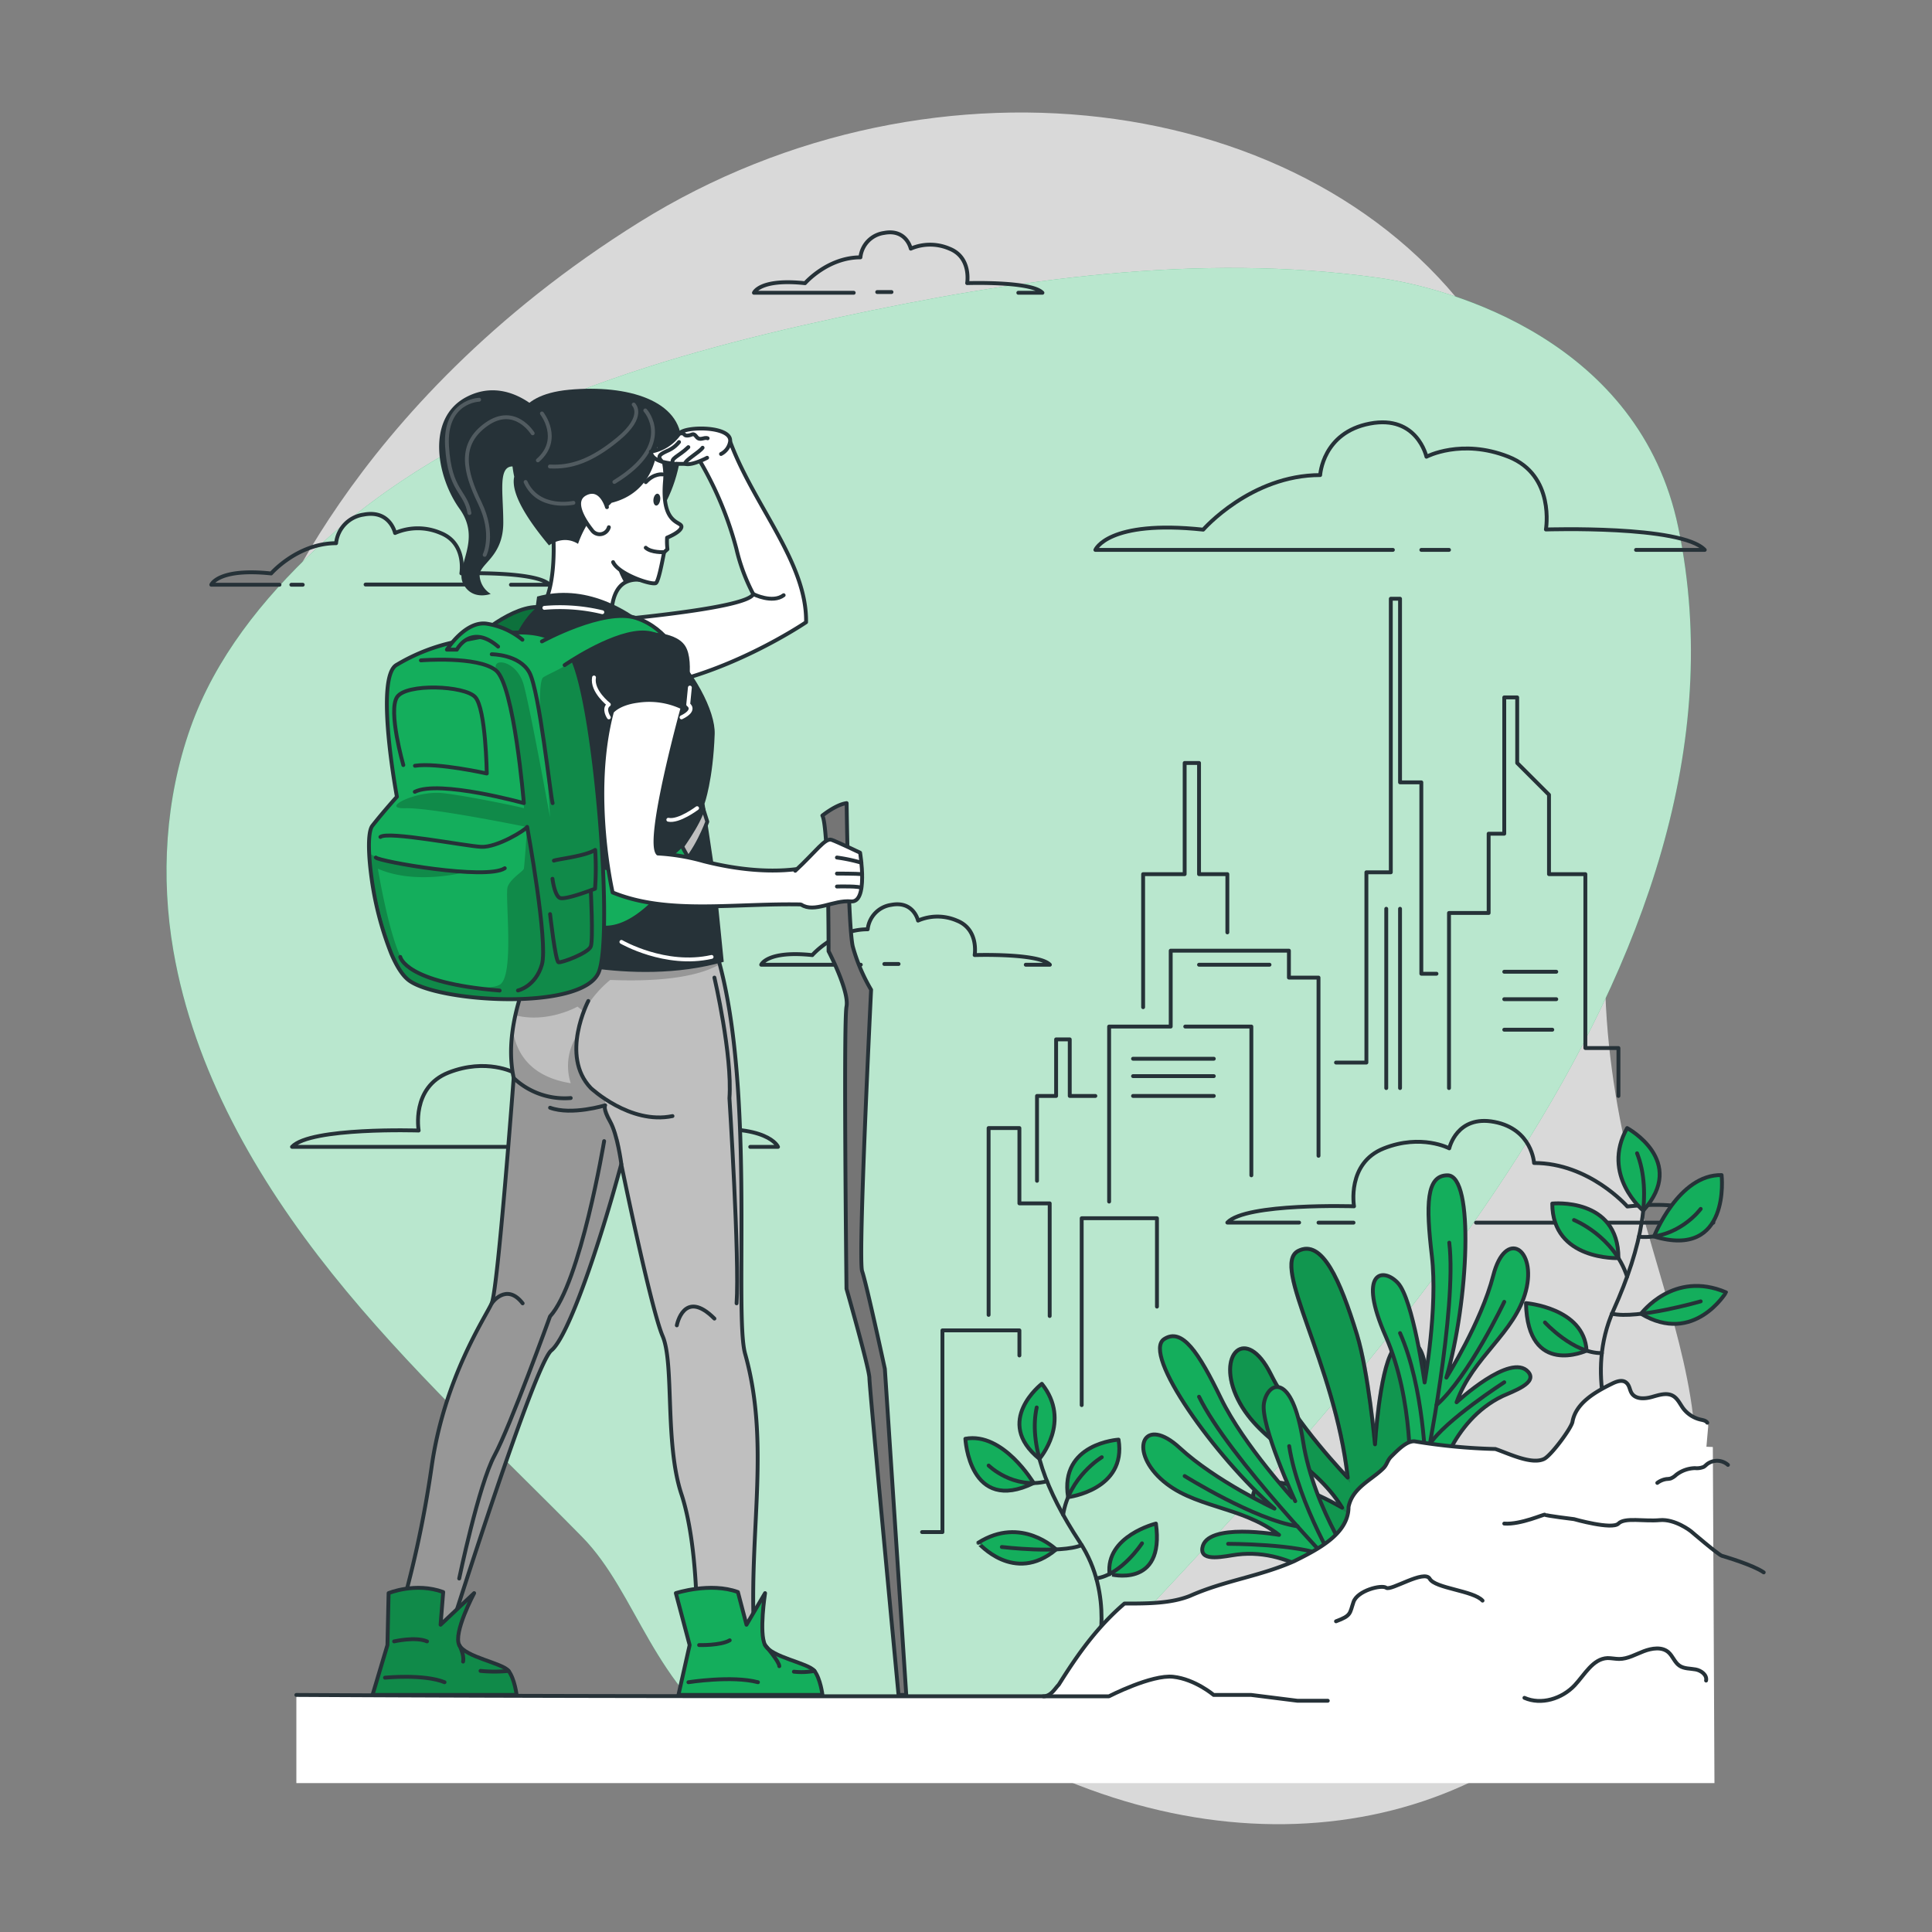 <svg xmlns="http://www.w3.org/2000/svg" xmlns:xlink="http://www.w3.org/1999/xlink" viewBox="0 0 500 500"><rect x="0" y="0" width="500" height="500" fill="#808080" stroke="none"/><defs><clipPath id="freepik--clip-path--inject-62"><path d="M122.38,165.73s10.56-9.7,17.87-8.54c1.22.19-5.05,12.13-5.05,12.13Z" style="fill:#14AE5C;stroke:#263238;stroke-linecap:round;stroke-linejoin:round"></path></clipPath><clipPath id="freepik--clip-path-2--inject-62"><path d="M140.25,244.93s-10.74,18.05-7.31,34c0,0-4.09,54.78-5.68,58.34S115,356.57,111.72,379.49a283.62,283.62,0,0,1-9,41H117s21.32-67.47,25.69-71,12.41-27.13,18.09-48.19c0,0,7.66,37.36,10.71,44.49s.5,27.72,4.86,40.88c4.31,13,4,33.86,4,33.86s14.85,3.68,14.71,0c-1-25.46,4.15-47.5-2.22-70.16-3-10.58,3-72.41-7.94-105.39Z" style="fill:#bfbfbf;stroke:#263238;stroke-linecap:round;stroke-linejoin:round"></path></clipPath><clipPath id="freepik--clip-path-3--inject-62"><path d="M100.57,412.3s7-2.9,14.13-.28l-.68,8.46,8.69-8.18s-5.47,10.29-3.86,13.44,11.2,4.64,12.77,6.69,2.08,6.22,2.08,6.22H96.41l3.86-12.91Z" style="fill:#14AE5C;stroke:#263238;stroke-linecap:round;stroke-linejoin:round"></path></clipPath><clipPath id="freepik--clip-path-4--inject-62"><path d="M155,251.49c-3.92,10.3-41.9,7.93-49.29,2.14-1.63-1.28-3.14-3.75-4.46-6.87A84.35,84.35,0,0,1,96,226v0c-.23-1.85-.39-3.6-.46-5.17-.17-3.52.08-6.17.83-7.13,3-3.81,6.35-7.5,6.35-7.5s-5.84-31.2,0-34.18a49.13,49.13,0,0,1,15.6-6c8.44-1.49,22.64-5.69,29,3a8.33,8.33,0,0,1,.83,1.46C154.14,183.19,158.75,241.63,155,251.49Z" style="fill:#14AE5C;stroke:#263238;stroke-linecap:round;stroke-linejoin:round"></path></clipPath></defs><g id="freepik--background-simple--inject-62"><path d="M67.93,167.09s-27.88,72,11.3,144.5S199.11,422.39,263.7,455.14s131.66,16.8,163.53-36.84-11.84-91.93-11.9-168.42,11.45-96.74-30-161.36-143.06-78.93-219.9-31S67.93,167.09,67.93,167.09Z" style="fill:#fff;opacity:0.7"></path><path d="M192,451.24c27.2,16.85,77.27-5.15,96.15-25.35,61.26-65.58,169.72-176.45,146.17-289.44-10-48-58.34-61.88-77.72-64.57-46.53-6.48-93.9.39-139.81,10.32-48,10.38-98.37,25.44-135,59.82C68,155,55.68,170.3,49.28,188.39c-6.5,18.38-7.71,38.54-4.4,57.69,5.36,30.9,21.47,59,41.07,83.52s42.75,45.82,64.73,68.18C165,412.37,169.09,437,192,451.24Z" style="fill:#14AE5C"></path><path d="M192,451.24c27.2,16.85,77.27-5.15,96.15-25.35,61.26-65.58,169.72-176.45,146.17-289.44-10-48-58.34-61.88-77.72-64.57-46.53-6.48-93.9.39-139.81,10.32-48,10.38-98.37,25.44-135,59.82C68,155,55.68,170.3,49.28,188.39c-6.5,18.38-7.71,38.54-4.4,57.69,5.36,30.9,21.47,59,41.07,83.52s42.75,45.82,64.73,68.18C165,412.37,169.09,437,192,451.24Z" style="fill:#fff;opacity:0.7"></path></g><g id="freepik--Clouds--inject-62"><path d="M72.33,151.33H54.68s1.76-4.37,15.49-2.92c0,0,6.84-7.83,16.81-7.83a8.34,8.34,0,0,1,7.13-7.4c6.81-1.31,8.13,4.76,8.13,4.76a14.84,14.84,0,0,1,11.78,0c6.75,2.66,5.38,10.45,5.38,10.45s19.48-.64,22.83,2.94h-10" style="fill:none;stroke:#263238;stroke-linecap:round;stroke-linejoin:round"></path><line x1="75.4" y1="151.33" x2="78.35" y2="151.33" style="fill:none;stroke:#263238;stroke-linecap:round;stroke-linejoin:round"></line><line x1="94.61" y1="151.28" x2="121.58" y2="151.28" style="fill:none;stroke:#263238;stroke-linecap:round;stroke-linejoin:round"></line><path d="M222.77,249.67H197s1.51-3.73,13.22-2.49c0,0,5.84-6.68,14.34-6.68a7.14,7.14,0,0,1,6.09-6.32c5.81-1.11,6.94,4.07,6.94,4.07a12.65,12.65,0,0,1,10.05,0c5.76,2.27,4.6,8.92,4.6,8.92s16.62-.55,19.47,2.5h-6.24" style="fill:none;stroke:#263238;stroke-linecap:round;stroke-linejoin:round"></path><line x1="228.86" y1="249.48" x2="232.55" y2="249.48" style="fill:none;stroke:#263238;stroke-linecap:round;stroke-linejoin:round"></line><path d="M220.94,75.77H195.12s1.51-3.73,13.22-2.48c0,0,5.83-6.69,14.34-6.69a7.12,7.12,0,0,1,6.09-6.31c5.81-1.12,6.94,4.06,6.94,4.06a12.65,12.65,0,0,1,10,0c5.76,2.27,4.59,8.92,4.59,8.92s16.63-.55,19.48,2.5h-6.24" style="fill:none;stroke:#263238;stroke-linecap:round;stroke-linejoin:round"></path><line x1="227.02" y1="75.58" x2="230.72" y2="75.58" style="fill:none;stroke:#263238;stroke-linecap:round;stroke-linejoin:round"></line><path d="M139.93,296.8H75.57c4.8-5.13,32.78-4.22,32.78-4.22s-2-11.18,7.74-15,16.92,0,16.92,0,1.9-8.72,11.68-6.84,10.25,10.63,10.25,10.63c14.33,0,24.15,11.26,24.15,11.26,19.72-2.1,22.26,4.18,22.26,4.18h-7.19" style="fill:none;stroke:#263238;stroke-linecap:round;stroke-linejoin:round"></path><line x1="188.77" y1="296.8" x2="186.04" y2="296.8" style="fill:none;stroke:#263238;stroke-linecap:round;stroke-linejoin:round"></line><line x1="151.07" y1="296.8" x2="160.47" y2="296.8" style="fill:none;stroke:#263238;stroke-linecap:round;stroke-linejoin:round"></line><path d="M360.48,142.31h-77s3.19-7.87,27.91-5.24c0,0,12.32-14.12,30.27-14.12,0,0,.6-11,12.86-13.33s14.64,8.58,14.64,8.58,9.06-4.8,21.22,0,9.7,18.83,9.7,18.83,35.09-1.15,41.11,5.28H423.4" style="fill:none;stroke:#263238;stroke-linecap:round;stroke-linejoin:round"></path><line x1="367.84" y1="142.31" x2="375" y2="142.31" style="fill:none;stroke:#263238;stroke-linecap:round;stroke-linejoin:round"></line></g><g id="freepik--Buildings--inject-62"><path d="M382,316.42h61.41s-2.54-6.27-22.26-4.18c0,0-9.82-11.26-24.14-11.26,0,0-.48-8.75-10.26-10.63s-11.68,6.84-11.68,6.84-7.22-3.83-16.92,0-7.73,15-7.73,15-28-.92-32.79,4.21h18.58" style="fill:none;stroke:#263238;stroke-linecap:round;stroke-linejoin:round"></path><line x1="341.23" y1="316.42" x2="350.29" y2="316.42" style="fill:none;stroke:#263238;stroke-linecap:round;stroke-linejoin:round"></line><polyline points="255.85 340.29 255.85 291.94 263.82 291.94 263.82 311.43 271.66 311.43 271.66 340.58" style="fill:none;stroke:#263238;stroke-linecap:round;stroke-linejoin:round"></polyline><polyline points="287.04 310.97 287.04 265.67 302.98 265.67 302.98 246.03 333.57 246.03 333.57 253 341.23 253 341.23 299.12" style="fill:none;stroke:#263238;stroke-linecap:round;stroke-linejoin:round"></polyline><polyline points="375 281.59 375 236.28 385.26 236.28 385.26 215.76 389.3 215.76 389.3 180.49 392.65 180.49 392.65 197.46 400.88 205.69 400.88 226.23 410.29 226.23 410.29 271.23 418.85 271.23 418.85 283.63" style="fill:none;stroke:#263238;stroke-linecap:round;stroke-linejoin:round"></polyline><polyline points="345.76 274.99 353.62 274.99 353.62 225.75 359.94 225.75 359.94 154.95 362.33 154.95 362.33 202.47 367.84 202.47 367.84 252 371.76 252" style="fill:none;stroke:#263238;stroke-linecap:round;stroke-linejoin:round"></polyline><polyline points="283.48 283.63 276.85 283.63 276.85 268.99 273.32 268.99 273.32 283.63 268.38 283.63 268.38 305.59" style="fill:none;stroke:#263238;stroke-linecap:round;stroke-linejoin:round"></polyline><polyline points="295.84 260.66 295.84 226.23 306.59 226.23 306.59 197.46 310.31 197.46 310.31 226.23 317.64 226.23 317.64 241.3" style="fill:none;stroke:#263238;stroke-linecap:round;stroke-linejoin:round"></polyline><polyline points="306.74 265.67 323.85 265.67 323.85 304.17" style="fill:none;stroke:#263238;stroke-linecap:round;stroke-linejoin:round"></polyline><polyline points="299.42 338.15 299.42 315.28 279.94 315.28 279.94 363.64" style="fill:none;stroke:#263238;stroke-linecap:round;stroke-linejoin:round"></polyline><polyline points="263.82 350.79 263.82 344.3 243.9 344.3 243.9 396.5 238.63 396.5" style="fill:none;stroke:#263238;stroke-linecap:round;stroke-linejoin:round"></polyline><line x1="389.3" y1="251.49" x2="402.76" y2="251.49" style="fill:none;stroke:#263238;stroke-linecap:round;stroke-linejoin:round"></line><line x1="389.3" y1="258.59" x2="402.76" y2="258.59" style="fill:none;stroke:#263238;stroke-linecap:round;stroke-linejoin:round"></line><line x1="389.3" y1="266.49" x2="401.73" y2="266.49" style="fill:none;stroke:#263238;stroke-linecap:round;stroke-linejoin:round"></line><line x1="328.55" y1="249.67" x2="310.31" y2="249.67" style="fill:none;stroke:#263238;stroke-linecap:round;stroke-linejoin:round"></line><line x1="293.23" y1="274" x2="314.13" y2="274" style="fill:none;stroke:#263238;stroke-linecap:round;stroke-linejoin:round"></line><line x1="293.23" y1="278.5" x2="314.13" y2="278.5" style="fill:none;stroke:#263238;stroke-linecap:round;stroke-linejoin:round"></line><line x1="293.23" y1="283.63" x2="314.13" y2="283.63" style="fill:none;stroke:#263238;stroke-linecap:round;stroke-linejoin:round"></line><line x1="358.76" y1="235.19" x2="358.76" y2="281.59" style="fill:none;stroke:#263238;stroke-linecap:round;stroke-linejoin:round"></line><line x1="362.33" y1="235.19" x2="362.33" y2="281.59" style="fill:none;stroke:#263238;stroke-linecap:round;stroke-linejoin:round"></line></g><g id="freepik--Character--inject-62"><path d="M122.38,165.73s10.56-9.7,17.87-8.54c1.22.19-5.05,12.13-5.05,12.13Z" style="fill:#14AE5C"></path><g style="clip-path:url(#freepik--clip-path--inject-62)"><path d="M122.38,165.73s10.56-9.7,17.87-8.54c1.22.19-5.05,12.13-5.05,12.13Z" style="fill-opacity:0.7;opacity:0.5"></path></g><path d="M122.38,165.73s10.56-9.7,17.87-8.54c1.22.19-5.05,12.13-5.05,12.13Z" style="fill:none;stroke:#263238;stroke-linecap:round;stroke-linejoin:round"></path><path d="M219.11,207.85s.4,31.78,1.58,37.08a45.9,45.9,0,0,0,4.75,11.22S222,325.78,223.12,329,229,354.26,229,354.26l5.54,84.39h-2S225,359,225,356.64s-5.93-23.12-5.93-23.12-.79-69.06,0-73-4.64-14.35-4.64-14.35.07-31.94-1.6-35.11C212.87,211.05,216.34,208.21,219.11,207.85Z" style="fill:#757575;stroke:#263238;stroke-linecap:round;stroke-linejoin:round"></path><path d="M140.25,244.93s-10.74,18.05-7.31,34c0,0-4.09,54.78-5.68,58.34S115,356.57,111.72,379.49a283.62,283.62,0,0,1-9,41H117s21.32-67.47,25.69-71,12.41-27.13,18.09-48.19c0,0,7.66,37.36,10.71,44.49s.5,27.72,4.86,40.88c4.31,13,4,33.86,4,33.86s14.85,3.68,14.71,0c-1-25.46,4.15-47.5-2.22-70.16-3-10.58,3-72.41-7.94-105.39Z" style="fill:#bfbfbf"></path><g style="clip-path:url(#freepik--clip-path-2--inject-62)"><path d="M160.47,296.8c0,.72.11,2.54.24,4.8-5.68,21-13.66,44.3-18,47.84s-25.69,71-25.69,71H102.76a283.62,283.62,0,0,0,9-41c3.25-22.92,14-38.62,15.54-42.19S132.94,279,132.94,279a35.73,35.73,0,0,1-.24-12.58c.76,5.43,4,12.17,15,13.91a14.57,14.57,0,0,1,1.76-12.56s-2.13,11.23,6.89,16.49c.4.23.27,1.82.27,1.82S160.43,294.19,160.47,296.8Z" style="fill-opacity:0.7;opacity:0.3"></path><path d="M186.32,249.5c-3.65,2.21-11.56,4.79-28.4,4.11a28.86,28.86,0,0,0-6.85,8.18l-1.61-1.28s-7.71,4.39-16.09,2.24a67.15,67.15,0,0,1,6.88-17.83H185C185.45,246.39,185.9,247.92,186.32,249.5Z" style="fill-opacity:0.7;opacity:0.3"></path></g><path d="M140.25,244.93s-10.74,18.05-7.31,34c0,0-4.09,54.78-5.68,58.34S115,356.57,111.72,379.49a283.62,283.62,0,0,1-9,41H117s21.32-67.47,25.69-71,12.41-27.13,18.09-48.19c0,0,7.66,37.36,10.71,44.49s.5,27.72,4.86,40.88c4.31,13,4,33.86,4,33.86s14.85,3.68,14.71,0c-1-25.46,4.15-47.5-2.22-70.16-3-10.58,3-72.41-7.94-105.39Z" style="fill:none;stroke:#263238;stroke-linecap:round;stroke-linejoin:round"></path><path d="M152.25,259.05s-7.4,14.13.65,22.53c0,0,10.17,9.55,21.14,7.26" style="fill:none;stroke:#263238;stroke-linecap:round;stroke-linejoin:round"></path><path d="M160.8,301.25s-1-7.7-2.91-11-1.27-4.2-1.27-4.2-8.66,2.67-14.26.63" style="fill:none;stroke:#263238;stroke-linecap:round;stroke-linejoin:round"></path><path d="M132.94,279a19.23,19.23,0,0,0,14.76,5.17" style="fill:none;stroke:#263238;stroke-linecap:round;stroke-linejoin:round"></path><path d="M152.25,161.19c.8-.33,40.71-3.31,42.7-7.42A49,49,0,0,1,190.57,142a90.38,90.38,0,0,0-11.87-26.6l10-1.83c6,16.86,20.16,31.82,19.91,47.46,0,0-21.6,14.69-43.59,17.08C158.69,178.78,152.25,161.19,152.25,161.19Z" style="fill:#fff;stroke:#263238;stroke-linecap:round;stroke-linejoin:round"></path><path d="M165.55,150.08a6.21,6.21,0,0,0-3.92.75c-4.06,2.46-3.32,9.8-3.32,9.8l-18.06-3.44c3.94-5.73,2.93-18.88,2.93-18.88,16.92-15.86,21-1.33,22,7C165.49,147.66,165.54,149.51,165.55,150.08Z" style="fill:#fff;stroke:#263238;stroke-linecap:round;stroke-linejoin:round"></path><path d="M165.55,150.08a6.21,6.21,0,0,0-3.92.75,19.68,19.68,0,0,1-2.67-7.92l6.25,2.41C165.49,147.66,165.54,149.51,165.55,150.08Z" style="fill:#263238"></path><path d="M133.77,111.24s-1.54-9,13.58-10.38,29,2.79,29,13.81-9.12,33.78-27.27,23.64S133.77,111.24,133.77,111.24Z" style="fill:#263238"></path><path d="M142.55,139.56c-1.56-2-5.68-9.18-6.34-11.92-4.08-16.85,5.14-18.07,12-21.48,13.05-6.47,24.92,6.65,23.9,18.33s4.49,10.3,4.24,11.91c-.21,1.36-3.71,2.74-3.71,2.74a17.47,17.47,0,0,0,.09,3l-.86.79c-.45,2.22-1.47,7.82-2.2,8-1.46.44-9.65-2.42-11-5.45" style="fill:#fff;stroke:#263238;stroke-linecap:round;stroke-linejoin:round"></path><path d="M170.85,129.42c-.12.85-.6,1.48-1.07,1.42s-.77-.81-.66-1.66.6-1.48,1.08-1.41S171,128.57,170.85,129.42Z" style="fill:#263238"></path><path d="M171.49,122.78s-2.18-.37-4.37,2" style="fill:none;stroke:#263238;stroke-linecap:round;stroke-linejoin:round"></path><path d="M167,106.22c-6-4.59-39.48-9.31-33.92,17.15-.74,3.28,1.51,8.81,9,17.78,0,0,3.63-2.84,7.52-.4,0,0,2.35-7.28,6.4-8.93a6.28,6.28,0,0,0,2.27-1.69c10.72-2.68,12.08-12.85,11.94-16.41C170.85,112.75,172,110,167,106.22Z" style="fill:#263238"></path><path d="M140.25,107s-8.72-9.8-19.41-4.33-7.83,20.75-1.91,29-1.34,14.9.95,19.39S127,153.7,127,153.7a6,6,0,0,1-2.86-4.53c-.39-3.24,6.11-4.77,6.11-13.94s-2.1-17.38,5.54-13.56S140.25,107,140.25,107Z" style="fill:#263238"></path><path d="M171.88,142.9s-3.34.17-4.76-1.15" style="fill:none;stroke:#263238;stroke-linecap:round;stroke-linejoin:round"></path><g style="opacity:0.2"><path d="M140.25,107s5.2,6.64-1.05,12.14" style="fill:none;stroke:#fff;stroke-linecap:round;stroke-linejoin:round"></path><path d="M167,106.22s8,8.73-8,18.51" style="fill:none;stroke:#fff;stroke-linecap:round;stroke-linejoin:round"></path><path d="M164,104.69s3.12,3-4,8.89-12.44,7.42-17.69,7.15" style="fill:none;stroke:#fff;stroke-linecap:round;stroke-linejoin:round"></path><path d="M137.86,112.14s-4.61-7.5-11.92-2.36-5.73,12.22-1.78,20.35,1.27,13.47,1.27,13.47" style="fill:none;stroke:#fff;stroke-linecap:round;stroke-linejoin:round"></path><path d="M124,103.45s-9,.26-8.31,12,4.88,11.67,5.8,17.33" style="fill:none;stroke:#fff;stroke-linecap:round;stroke-linejoin:round"></path><path d="M148.4,130.13s-9,2-12.38-5.4" style="fill:none;stroke:#fff;stroke-linecap:round;stroke-linejoin:round"></path></g><path d="M157.08,131.25s-1.48-5.4-5.4-3.58-.49,7,1.45,9.46a2.46,2.46,0,0,0,4.44-.68" style="fill:#fff;stroke:#263238;stroke-linecap:round;stroke-linejoin:round"></path><path d="M139,154.39l-.42,3.05c-15.43,14.43-5.24,48.34,4.45,70L136.84,247s26.4,8.79,50.46,1.91L185,225.94,182.33,208s2.2-6.11,2.63-18S163,147.71,139,154.39Z" style="fill:#263238"></path><path d="M183,118.47s-4,2.14-5.71,1.56c0,0-8.61.49-8.85-3.15a11.37,11.37,0,0,0,7.37-4.68c1.44-2,13.86-2,13.13,2.15a4.4,4.4,0,0,1-2.34,3.14" style="fill:#fff;stroke:#263238;stroke-linecap:round;stroke-linejoin:round"></path><path d="M175.8,112.2c1.77-.28.9.62,2.16.53s1.37-.9,2.29.3,1.94,0,2.89.4" style="fill:#fff;stroke:#263238;stroke-linecap:round;stroke-linejoin:round"></path><path d="M177.28,120c.12-1,3.63-2.89,4.55-4.13" style="fill:#fff;stroke:#263238;stroke-linecap:round;stroke-linejoin:round"></path><path d="M174.3,120c-1.09-1.32,1.43-1.92,3.84-4.28" style="fill:#fff;stroke:#263238;stroke-linecap:round;stroke-linejoin:round"></path><path d="M171.39,119.49c-1.36-1.35-.79-1.83,1.34-2.82a7.65,7.65,0,0,0,3-2.27" style="fill:#fff;stroke:#263238;stroke-linecap:round;stroke-linejoin:round"></path><path d="M174.91,412.3s8.93-2.9,16.06-.28l2.22,8.46L198,412.3s-1.61,10.29,0,13.44,11.2,4.64,12.77,6.69,2.08,6.22,2.08,6.22H175.58l2.9-12.91Z" style="fill:#14AE5C;stroke:#263238;stroke-linecap:round;stroke-linejoin:round"></path><path d="M100.57,412.3s7-2.9,14.13-.28l-.68,8.46,8.69-8.18s-5.47,10.29-3.86,13.44,11.2,4.64,12.77,6.69,2.08,6.22,2.08,6.22H96.41l3.86-12.91Z" style="fill:#14AE5C"></path><g style="clip-path:url(#freepik--clip-path-3--inject-62)"><path d="M100.57,412.3s7-2.9,14.13-.28l-.68,8.46,8.69-8.18s-5.47,10.29-3.86,13.44,11.2,4.64,12.77,6.69,2.08,6.22,2.08,6.22H96.41l3.86-12.91Z" style="fill-opacity:0.7;opacity:0.3"></path></g><path d="M100.57,412.3s7-2.9,14.13-.28l-.68,8.46,8.69-8.18s-5.47,10.29-3.86,13.44,11.2,4.64,12.77,6.69,2.08,6.22,2.08,6.22H96.41l3.86-12.91Z" style="fill:none;stroke:#263238;stroke-linecap:round;stroke-linejoin:round"></path><path d="M175.59,220.39s5.39-7.21,6.35-11.24l1.11,3.5s-2.85,8-7.46,12.15Z" style="fill:#bfbfbf;stroke:#263238;stroke-linecap:round;stroke-linejoin:round"></path><path d="M154.21,223.84s7.54,2.84,12.88,1.06a24.84,24.84,0,0,0,9.28-6.13l1.74,3.16s-12.05,21-23.9,17.82" style="fill:#14AE5C;stroke:#263238;stroke-linecap:round;stroke-linejoin:round"></path><path d="M155,251.49c-3.92,10.3-41.9,7.93-49.29,2.14-1.63-1.28-3.14-3.75-4.46-6.87A84.35,84.35,0,0,1,96,226v0c-.23-1.85-.39-3.6-.46-5.17-.17-3.52.08-6.17.83-7.13,3-3.81,6.35-7.5,6.35-7.5s-5.84-31.2,0-34.18a49.13,49.13,0,0,1,15.6-6c8.44-1.49,22.64-5.69,29,3a8.33,8.33,0,0,1,.83,1.46C154.14,183.19,158.75,241.63,155,251.49Z" style="fill:#14AE5C"></path><g style="clip-path:url(#freepik--clip-path-4--inject-62)"><path d="M155,251.49c-3.92,10.3-41.9,7.93-49.29,2.14-1.63-1.28-3.14-3.75-4.46-6.87-2.08-7.11-4-15.32-5.2-20.76v0c-.75-3.43-1.23-5.75-1.27-6a2.23,2.23,0,0,0,.81.83c1.79,1.28,7.43,3.67,25,4.83,0,0-12.78,3.55-22.8-.84,0,0,3.43,20.68,7.12,24.76s20.44,7.52,24.4,5.28,1.27-23.26,2.09-25.41,4-3.94,4.17-4.63.86-10.78.86-10.78-24.66-5.06-31.52-4.87,2.9-4.69,9.76-3.9,20.57,3.71,20.9,3.9-2.85-30.16-6.4-34.7,4.48-4.34,6.4,2.88c1.84,7,6.45,32.4,6.78,34.15-.08-1.39-1-16.3-1.94-21.86-.95-5.83-.86-13.51.15-14.3s6.11-2.81,6.59-3.91a3,3,0,0,1,1-.95C154.14,183.19,158.75,241.63,155,251.49Z" style="fill-opacity:0.7;opacity:0.3"></path></g><path d="M155,251.49c-3.92,10.3-41.9,7.93-49.29,2.14-1.63-1.28-3.14-3.75-4.46-6.87A84.35,84.35,0,0,1,96,226v0c-.23-1.85-.39-3.6-.46-5.17-.17-3.52.08-6.17.83-7.13,3-3.81,6.35-7.5,6.35-7.5s-5.84-31.2,0-34.18a49.13,49.13,0,0,1,15.6-6c8.44-1.49,22.64-5.69,29,3a8.33,8.33,0,0,1,.83,1.46C154.14,183.19,158.75,241.63,155,251.49Z" style="fill:none;stroke:#263238;stroke-linecap:round;stroke-linejoin:round"></path><path d="M135.2,165.56a19.16,19.16,0,0,0-9.26-4.15c-5.53-.79-10.28,6.72-10.28,6.72h2.57s3.56-6.92,10.68-.79" style="fill:#14AE5C;stroke:#263238;stroke-linecap:round;stroke-linejoin:round"></path><path d="M108.93,170.9s14.64-1.19,19.39,2.57,7.25,34.38,7.25,34.38-21.92-6.09-28.22-2.93" style="fill:none;stroke:#263238;stroke-linecap:round;stroke-linejoin:round"></path><path d="M104.38,198s-4-14-1.62-17.6,17.45-3,20.22,0,3,19.78,3,19.78-12.86-2.88-18.59-2" style="fill:none;stroke:#263238;stroke-linecap:round;stroke-linejoin:round"></path><path d="M97.26,221.93c.79,1,28.56,5.94,33.37,2.77" style="fill:none;stroke:#263238;stroke-linecap:round;stroke-linejoin:round"></path><path d="M98.45,216.6c2-1.58,22,2.37,26.11,2.56S136,214.81,136.43,214c0,0,5.47,29.87,3.82,35.61s-6.2,6.72-6.2,6.72" style="fill:none;stroke:#263238;stroke-linecap:round;stroke-linejoin:round"></path><path d="M103.59,247.65s1.19,6.72,25.72,8.7" style="fill:none;stroke:#263238;stroke-linecap:round;stroke-linejoin:round"></path><path d="M143.35,222.73c1-.4,8.09-1.15,10.68-2.77A74.24,74.24,0,0,1,154,230s-7.71,3-9.1,2.38-1.92-4.95-1.92-4.95" style="fill:none;stroke:#263238;stroke-linecap:round;stroke-linejoin:round"></path><path d="M152.9,230.46s.65,12.73,0,14.47-7.57,4.3-8.36,4.1-2.18-12.46-2.18-12.46" style="fill:none;stroke:#263238;stroke-linecap:round;stroke-linejoin:round"></path><path d="M127.26,169.32s7.19,0,9.76,4.75,5.46,32.16,6,33.78" style="fill:none;stroke:#263238;stroke-linecap:round;stroke-linejoin:round"></path><path d="M140.25,166s16-8.78,24.37-6.07,11.75,11.17,11.75,11.17-2.86-7.9-10.82-7.39-19.43,8.42-19.43,8.42" style="fill:#14AE5C;stroke:#263238;stroke-linecap:round;stroke-linejoin:round"></path><path d="M165.55,163.67s9-.75,11.76,3.47,0,15.19,0,15.19,2.37,2.8-1.72,4.82-15.08,3.12-17.69-.86S156.69,165.33,165.55,163.67Z" style="fill:#263238"></path><path d="M176.67,183.12s-9.52,34.41-6.4,37.77a54.19,54.19,0,0,1,11.87,2c17.87,4.55,28,1.25,28,1.25l-1.9,9.95c-17.9-.47-35.21,2.78-49.69-3.12,0,0-5.89-25.44-.16-46.81,0,0,1.66-2.14,6.58-2.78A19.94,19.94,0,0,1,176.67,183.12Z" style="fill:#fff;stroke:#263238;stroke-linecap:round;stroke-linejoin:round"></path><path d="M207.37,234.12c3.4,2.23,8.32-1.27,12.87-.84s2.35-12.6,2.35-12.6-5.69-2.72-7.36-3.33-4.16,3.16-9.42,8" style="fill:#fff;stroke:#263238;stroke-linecap:round;stroke-linejoin:round"></path><path d="M140.88,157.31a46.43,46.43,0,0,1,15,1.13" style="fill:none;stroke:#fff;stroke-linecap:round;stroke-linejoin:round"></path><path d="M157.57,185.66s-1.54-2.25,0-3.33c0,0-4.48-3.45-3.84-7" style="fill:none;stroke:#fff;stroke-linecap:round;stroke-linejoin:round"></path><path d="M178.54,177.94l-.43,4.39s2.21,1.41-1.74,3.33" style="fill:none;stroke:#fff;stroke-linecap:round;stroke-linejoin:round"></path><path d="M180.41,209.15s-4.74,3.59-7.45,3" style="fill:none;stroke:#fff;stroke-linecap:round;stroke-linejoin:round"></path><path d="M160.82,243.76s11.34,6.59,23.34,3.89" style="fill:none;stroke:#fff;stroke-linecap:round;stroke-linejoin:round"></path><path d="M216.6,221.93a42.51,42.51,0,0,1,6.32,1.34" style="fill:none;stroke:#263238;stroke-linecap:round;stroke-linejoin:round"></path><path d="M216.6,226.08s5.13,0,6.52.15" style="fill:none;stroke:#263238;stroke-linecap:round;stroke-linejoin:round"></path><path d="M216.6,229.43s6.45-.19,6.32.46" style="fill:none;stroke:#263238;stroke-linecap:round;stroke-linejoin:round"></path><path d="M99.64,434.18s10.06-1,15.41,1.18" style="fill:none;stroke:#263238;stroke-linecap:round;stroke-linejoin:round"></path><path d="M102,424.79s5.54-1.28,8.51,0" style="fill:none;stroke:#263238;stroke-linecap:round;stroke-linejoin:round"></path><path d="M118.85,425.74s1.36,2.5,1,4.28" style="fill:none;stroke:#263238;stroke-linecap:round;stroke-linejoin:round"></path><path d="M131.62,432.43a36.76,36.76,0,0,1-7.26,0" style="fill:none;stroke:#263238;stroke-linecap:round;stroke-linejoin:round"></path><path d="M198,425.74s3.68,4.28,3.68,5.47" style="fill:none;stroke:#263238;stroke-linecap:round;stroke-linejoin:round"></path><path d="M210.79,432.43a18.4,18.4,0,0,1-5.33.2" style="fill:none;stroke:#263238;stroke-linecap:round;stroke-linejoin:round"></path><path d="M178.16,435.36s11.27-1.78,18,0" style="fill:none;stroke:#263238;stroke-linecap:round;stroke-linejoin:round"></path><path d="M180.93,425.74s5.54.17,7.92-1.23" style="fill:none;stroke:#263238;stroke-linecap:round;stroke-linejoin:round"></path><path d="M156.35,295.32s-6.09,36.66-14,45.36c0,0-10.28,28.43-14.37,36s-9.14,31.84-9.14,31.84" style="fill:none;stroke:#263238;stroke-linecap:round;stroke-linejoin:round"></path><path d="M127.26,337.3s3.76-5.48,8,0" style="fill:none;stroke:#263238;stroke-linecap:round;stroke-linejoin:round"></path><path d="M175.16,343s1.82-9.66,9.73-1.75" style="fill:none;stroke:#263238;stroke-linecap:round;stroke-linejoin:round"></path><path d="M184.89,253s4.68,20.12,3.89,31.22c0,0,2.64,41.53,1.85,53.08" style="fill:none;stroke:#263238;stroke-linecap:round;stroke-linejoin:round"></path><path d="M195,153.77s4.91,2.47,7.81.27" style="fill:none;stroke:#263238;stroke-linecap:round;stroke-linejoin:round"></path></g><g id="freepik--Plants--inject-62"><path d="M365.63,409.43s-2.1-22.1,2.17-42.56-4-22.88-7.42-17.27-4.53,24.19-4.53,24.19-1.72-18.83-4.68-28.43c-4.34-14.07-9-24.79-15.19-21.62-7.19,3.66,9.52,29,12.81,58.66,0,0-13.46-13.86-19.91-26.78s-14.28-5.07-8.53,6.5,19.45,15.8,27,28.07c0,0-18.85-11.24-22.66-4.43-2.15,3.84,5.52,4.65,8.94,5.48,16.62,4,24.32,21.27,24.32,21.27Z" style="fill:#14AE5C;stroke:#263238;stroke-linecap:round;stroke-linejoin:round"></path><path d="M365.63,409.43s-2.1-22.1,2.17-42.56-4-22.88-7.42-17.27-4.53,24.19-4.53,24.19-1.72-18.83-4.68-28.43c-4.34-14.07-9-24.79-15.19-21.62-7.19,3.66,9.52,29,12.81,58.66,0,0-13.46-13.86-19.91-26.78s-14.28-5.07-8.53,6.5,19.45,15.8,27,28.07c0,0-18.85-11.24-22.66-4.43-2.15,3.84,5.52,4.65,8.94,5.48,16.62,4,24.32,21.27,24.32,21.27Z" style="fill-opacity:0.7;stroke:#263238;stroke-miterlimit:10;opacity:0.2"></path><path d="M364.85,382.64s1.11-20.13-6.23-36.81-.79-18,3.14-13.81,6.93,25.77,6.93,25.77,3.45-19.34,1.88-32.72-1.46-20.9,4.05-20.9c7,0,5.39,32.74-.3,52.36,0,0,9-14.26,12.14-26.45s11.26-6.91,8.44,4-13.72,17-17.94,28.83c0,0,14-13,18.53-7.88,2.53,2.89-3.87,5-6.64,6.29-13.45,6.44-16.9,22.55-16.9,22.55Z" style="fill:#14AE5C;stroke:#263238;stroke-linecap:round;stroke-linejoin:round"></path><path d="M362.33,345c6.24,14.07,6.6,34.6,6.6,34.6s8.2-40.79,6.14-58" style="fill:none;stroke:#263238;stroke-linecap:round;stroke-linejoin:round"></path><path d="M389.3,336.91s-9.16,19.32-17.54,26.73" style="fill:none;stroke:#263238;stroke-linecap:round;stroke-linejoin:round"></path><path d="M389.3,357.73s-15.48,10-19.28,16.06" style="fill:none;stroke:#263238;stroke-linecap:round;stroke-linejoin:round"></path><path d="M351.87,407.29S340.05,391,337.23,373s-9.05-15.55-10.11-9.92,8.09,25.42,8.09,25.42S321.85,374,316,361.94s-10.06-18.38-14.7-15.4c-5.92,3.8,13.15,30.46,28.54,43.89,0,0-15.25-7.15-24.5-15.69s-13.21.27-5,7.93,20.73,6.88,30.68,14.56c0,0-18.84-3.35-19.85,3.38-.57,3.8,5.93,2.09,9,1.71,14.79-1.85,26.39,9.84,26.39,9.84Z" style="fill:#14AE5C;stroke:#263238;stroke-linecap:round;stroke-linejoin:round"></path><path d="M333.64,374.25c2.36,15.22,13.15,32.68,13.15,32.68s-28.94-29.88-36.48-45.46" style="fill:none;stroke:#263238;stroke-linecap:round;stroke-linejoin:round"></path><path d="M306.59,382s18.14,11.31,29.2,13" style="fill:none;stroke:#263238;stroke-linecap:round;stroke-linejoin:round"></path><path d="M317.84,399.54s18.4,0,24.89,3.1" style="fill:none;stroke:#263238;stroke-linecap:round;stroke-linejoin:round"></path><path d="M394.92,337.25s15.06,1.19,15.68,12.3C410.6,349.55,395.36,356.56,394.92,337.25Z" style="fill:#14AE5C;stroke:#263238;stroke-linecap:round;stroke-linejoin:round"></path><path d="M424.7,340s8.41-11.37,22-5.54C446.7,334.47,438.4,348.22,424.7,340Z" style="fill:#14AE5C;stroke:#263238;stroke-linecap:round;stroke-linejoin:round"></path><path d="M445.55,304.11S448,326,428.06,320C428.06,320,434.38,303.88,445.55,304.11Z" style="fill:#14AE5C;stroke:#263238;stroke-linecap:round;stroke-linejoin:round"></path><path d="M421.1,291.94s15.75,8.49,4.17,21.37C425.27,313.31,414.23,304.11,421.1,291.94Z" style="fill:#14AE5C;stroke:#263238;stroke-linecap:round;stroke-linejoin:round"></path><path d="M401.73,311.48s17.12-1.73,17.12,14.12C418.85,325.6,401.73,326.28,401.73,311.48Z" style="fill:#14AE5C;stroke:#263238;stroke-linecap:round;stroke-linejoin:round"></path><path d="M417.87,372.17s-7.8-16.38-.31-33.07,10-30.73,6.11-40.63" style="fill:none;stroke:#263238;stroke-linecap:round;stroke-linejoin:round"></path><path d="M407.35,315.74s10.26,4.08,13.75,14.65" style="fill:none;stroke:#263238;stroke-linecap:round;stroke-linejoin:round"></path><path d="M440.14,312.86s-5.93,8.08-16,7.21" style="fill:none;stroke:#263238;stroke-linecap:round;stroke-linejoin:round"></path><path d="M440.14,336.79s-16.43,4.74-23,3.19" style="fill:none;stroke:#263238;stroke-linecap:round;stroke-linejoin:round"></path><path d="M399.83,342.25s7.34,8.06,14.73,7.93" style="fill:none;stroke:#263238;stroke-linecap:round;stroke-linejoin:round"></path><path d="M299.15,394.3s-13.08,3.2-12,13.07C287.1,407.37,301.53,411.37,299.15,394.3Z" style="fill:#14AE5C;stroke:#263238;stroke-linecap:round;stroke-linejoin:round"></path><path d="M273.32,401s-9-8.81-20.16-1.73C253.16,399.25,262.43,410.17,273.32,401Z" style="fill:#14AE5C;stroke:#263238;stroke-linecap:round;stroke-linejoin:round"></path><path d="M249.84,372.35s1,19.61,17.67,11.46C267.51,383.81,259.64,370.55,249.84,372.35Z" style="fill:#14AE5C;stroke:#263238;stroke-linecap:round;stroke-linejoin:round"></path><path d="M269.63,358.13S257,367.86,269,377.55C269,377.55,277.42,367.87,269.63,358.13Z" style="fill:#14AE5C;stroke:#263238;stroke-linecap:round;stroke-linejoin:round"></path><path d="M289.48,372.58s-15.32.92-13.06,14.88C276.42,387.46,291.6,385.61,289.48,372.58Z" style="fill:#14AE5C;stroke:#263238;stroke-linecap:round;stroke-linejoin:round"></path><path d="M283.93,428.33s4.54-15.54-4.44-29.16-13.22-25.64-11.19-34.92" style="fill:none;stroke:#263238;stroke-linecap:round;stroke-linejoin:round"></path><path d="M285.14,377.13s-8.46,5.06-10,14.87" style="fill:none;stroke:#263238;stroke-linecap:round;stroke-linejoin:round"></path><path d="M255.86,379.28s6.37,6.27,15.09,4.07" style="fill:none;stroke:#263238;stroke-linecap:round;stroke-linejoin:round"></path><path d="M259.27,400.36s15.14,1.82,20.67-.48" style="fill:none;stroke:#263238;stroke-linecap:round;stroke-linejoin:round"></path><path d="M295.55,399.41s-5.32,8.14-11.84,9.08" style="fill:none;stroke:#263238;stroke-linecap:round;stroke-linejoin:round"></path></g><g id="freepik--Floor--inject-62"><path d="M443.28,374.48l-1.66-.06.42-4.84a2.2,2.2,0,0,0-.19-1.39c-.35-.54-1.07-.65-1.7-.79a7.9,7.9,0,0,1-4.59-3c-.8-1.09-1.37-2.43-2.53-3.12-1.62-1-3.66-.28-5.47.24s-4.13.67-5.21-.87c-.63-.9-.67-2.2-1.54-2.88s-2.47-.24-3.62.33c-4.43,2.18-9.38,5-10.23,9.89-.3,1.67-5.48,8.64-7.33,9.57-3.23,1.61-9.34-1.47-12.62-2.56a149.19,149.19,0,0,1-21-2c-2,0-4,2-6,4-1,1-1,2-2,3-3,3-8,5-9,10,0,7-8,11-14,14-9,4-18,5-27,9-5,2-11,2-17,2-7,6-12,13-17,21-1,1-2,3-4,3-64,0-129,0-193.31-.35v22.82h367Z" style="fill:#fff"></path><path d="M76.69,438.65C141,439,206,439,270,439c2,0,3-2,4-3,5-8,10-15,17-21,6,0,12,0,17-2,9-4,18-5,27-9,6-3,14-7,14-14,1-5,6-7,9-10,1-1,1-2,2-3,2-2,4-4,6-4a149.19,149.19,0,0,0,21,2c3.28,1.09,9.39,4.17,12.62,2.56,1.85-.93,7-7.9,7.33-9.57.85-4.86,5.8-7.71,10.23-9.89,1.15-.57,2.61-1.11,3.62-.33s.91,2,1.54,2.88c1.08,1.54,3.39,1.38,5.21.87s3.85-1.2,5.47-.24c1.16.69,1.73,2,2.53,3.12a7.9,7.9,0,0,0,4.59,3c.63.14,1.35.25,1.7.79" style="fill:none;stroke:#263238;stroke-linecap:round;stroke-linejoin:round"></path><path d="M389.3,394.3c4.27.32,10.46-2.55,10.53-2.3s7.52,1.15,7.52,1.15,9.87,2.81,11.5,1.15,6.66-.52,10.67-.89,8.1,2.88,8.1,2.88,7.08,6.07,8,6.35,8.06,2.37,10.83,4.29" style="fill:none;stroke:#263238;stroke-linecap:round;stroke-linejoin:round"></path><path d="M270,439h17s11-5.67,16.64-5.05,10.45,4.7,10.45,4.7h9.72l11.94,1.5h7.88" style="fill:none;stroke:#263238;stroke-linecap:round;stroke-linejoin:round"></path><path d="M383.68,414.24c-2.37-2.61-12.28-3.16-13.66-5.65s-10.07,3.21-11.26,2.33-7.45.7-8.47,3.67-.52,3.51-4.53,5" style="fill:none;stroke:#263238;stroke-linecap:round;stroke-linejoin:round"></path><path d="M447.19,379.11a4.27,4.27,0,0,0-5.5-.11,6.94,6.94,0,0,1-.72.6,4.54,4.54,0,0,1-2.3.35,8.26,8.26,0,0,0-4.89,1.75,4.48,4.48,0,0,1-1.44.94,5.16,5.16,0,0,1-1,.13,5.13,5.13,0,0,0-2.43,1" style="fill:none;stroke:#263238;stroke-linecap:round;stroke-linejoin:round"></path><path d="M394.52,439.4c4.35,1.92,9.72.23,13-3.24,2.6-2.77,4.71-6.89,8.51-7.05,1,0,2,.22,3,.23,2.25,0,4.28-1.21,6.37-2s4.7-1.22,6.39.26c1.12,1,1.59,2.59,2.81,3.45s2.79.73,4.23,1,3,1.44,2.7,2.88" style="fill:none;stroke:#263238;stroke-linecap:round;stroke-linejoin:round"></path></g></svg>
